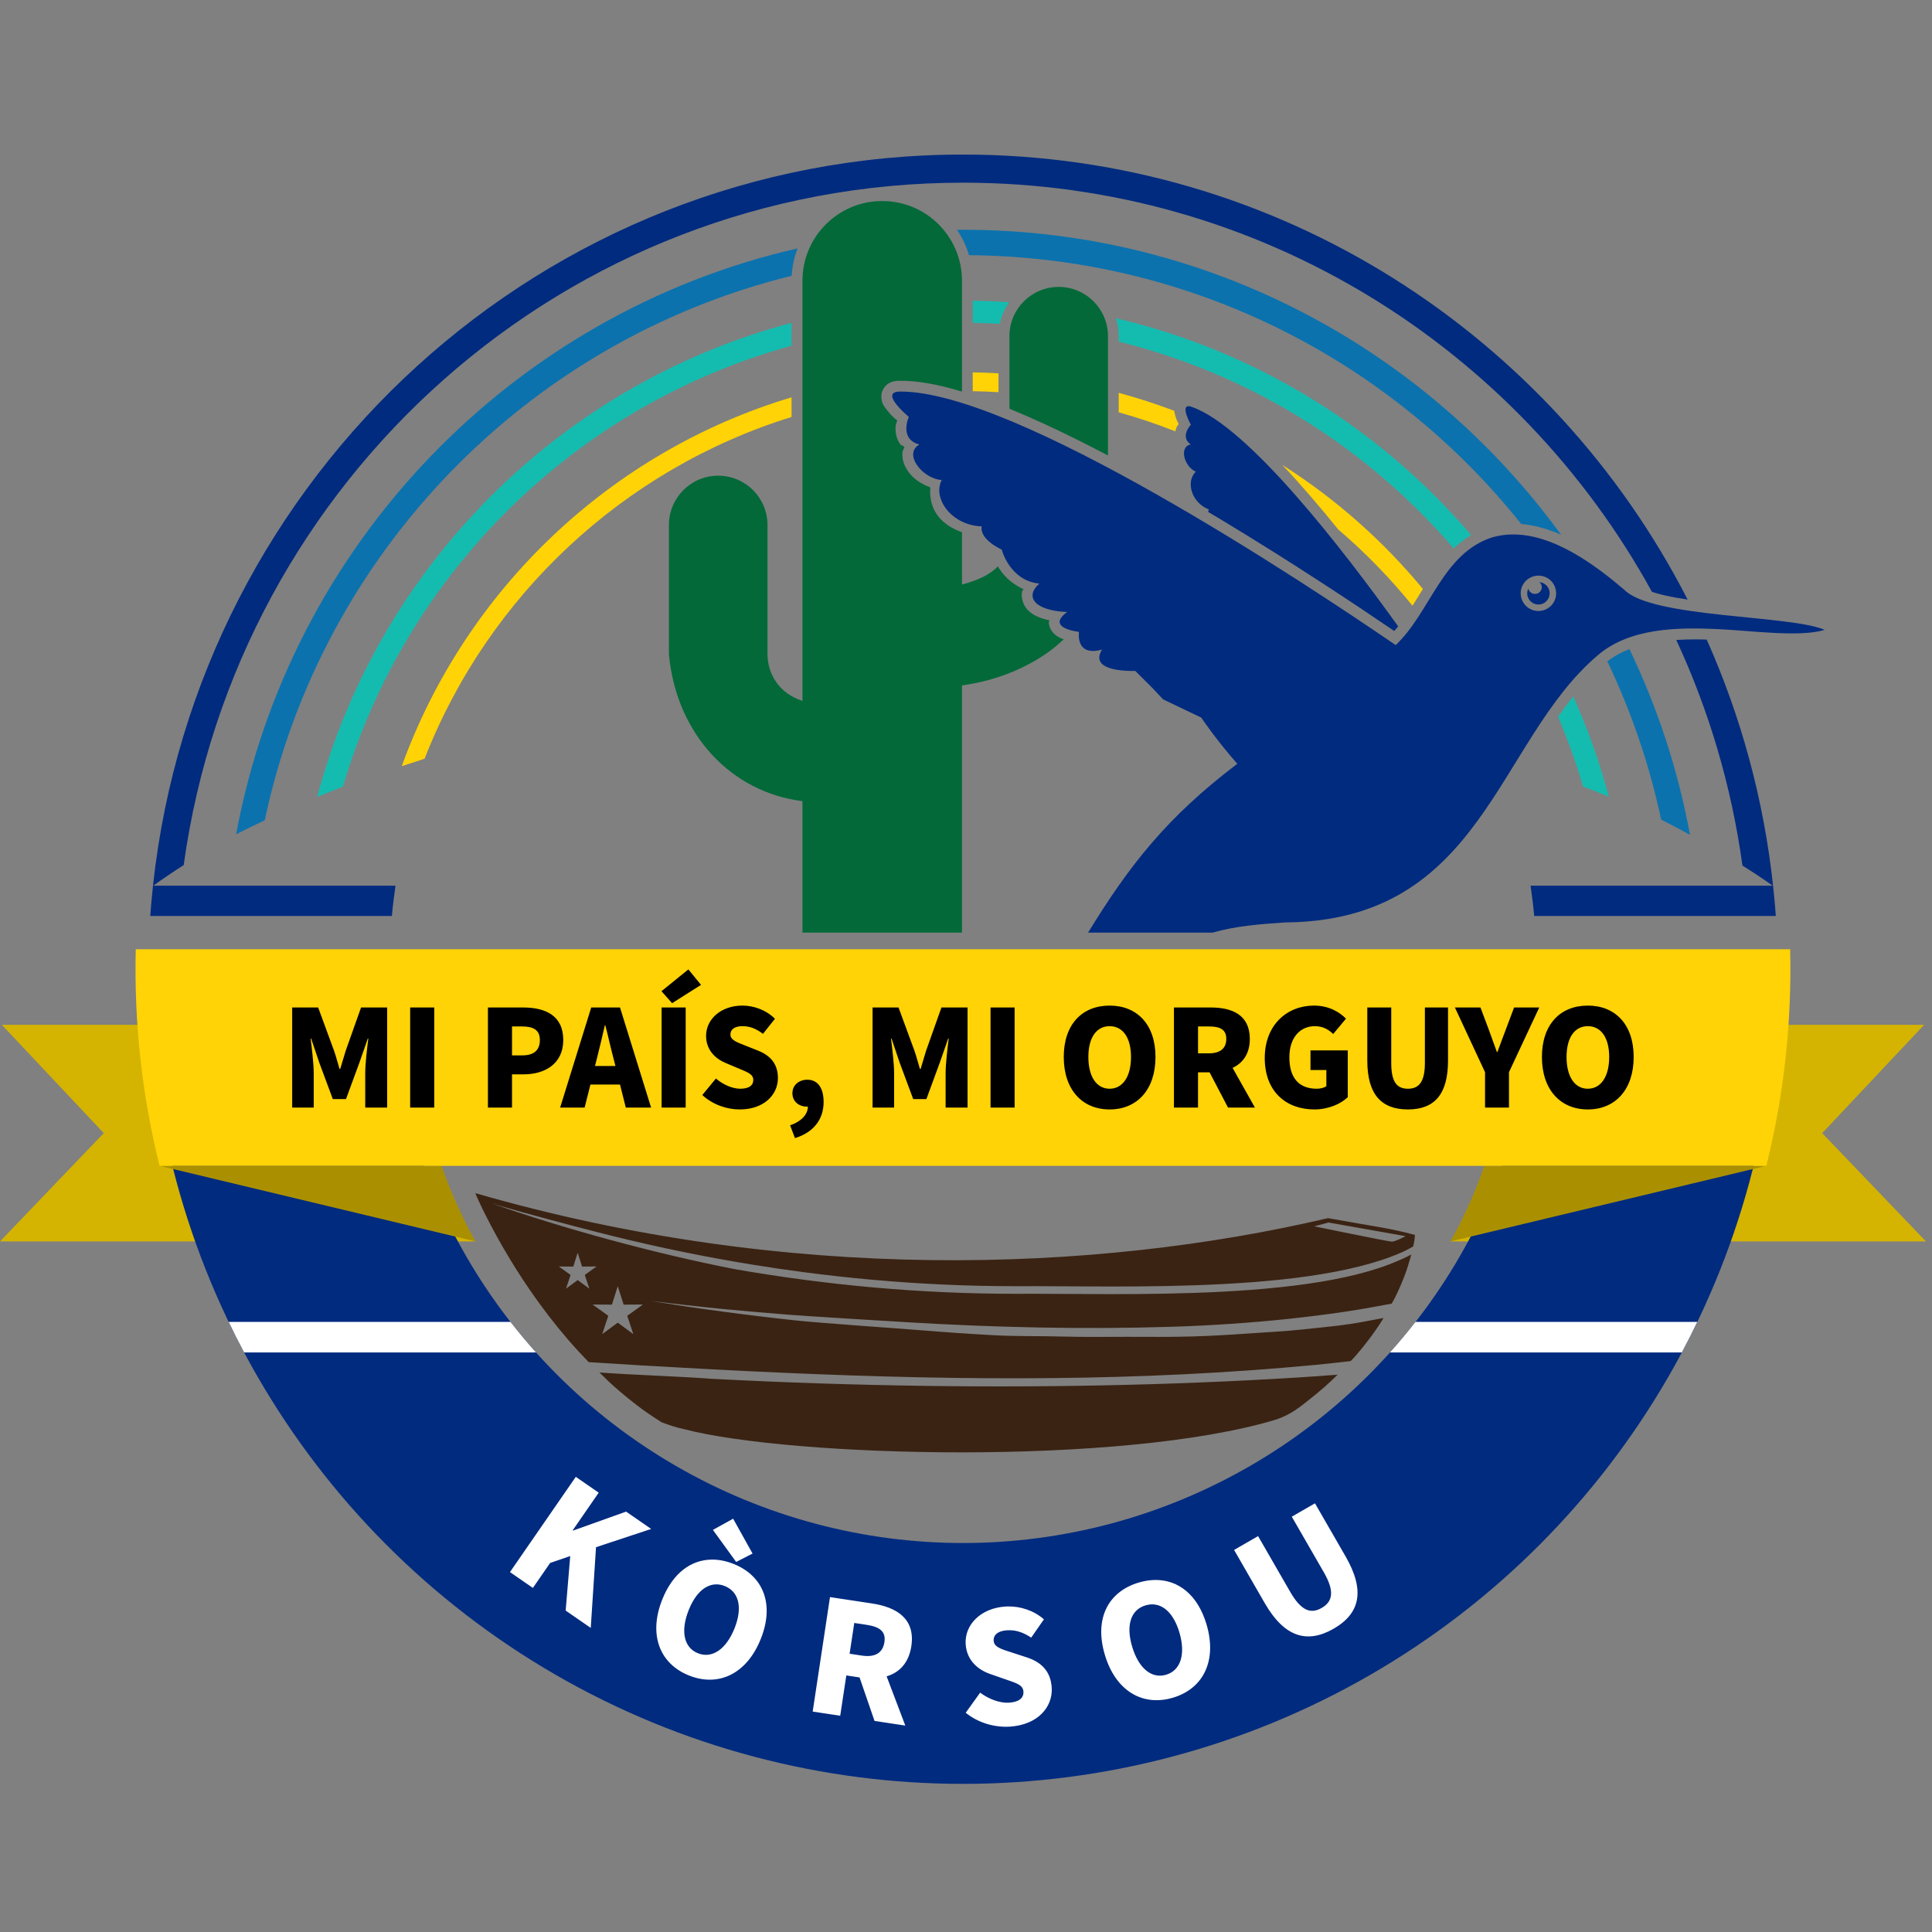 <svg width="300" height="300" viewBox="0 0 300 300" fill="none" xmlns="http://www.w3.org/2000/svg">
<rect x="0" y="0" width="300" height="300" fill="#808080" stroke="none"/>
<path d="M73.797 185.269C74.134 186.022 74.391 186.635 74.872 187.622C75.696 189.31 76.733 191.306 77.991 193.496C78.619 194.59 79.303 195.733 80.042 196.911C80.781 198.088 81.577 199.3 82.429 200.532C83.281 201.763 84.19 203.015 85.156 204.272C86.122 205.529 87.147 206.792 88.229 208.046C89.237 209.214 90.307 210.371 91.417 211.512C94.245 211.688 97.126 211.877 99.914 212.04C107.206 212.465 114.383 212.845 121.477 213.157C128.571 213.469 135.583 213.713 142.536 213.86C146.013 213.934 149.475 213.983 152.927 214.006C156.379 214.029 159.821 214.025 163.255 213.991C166.69 213.957 170.115 213.892 173.538 213.795C176.962 213.697 180.385 213.567 183.805 213.4C187.225 213.233 190.642 213.028 194.066 212.785C197.49 212.541 200.919 212.257 204.352 211.931C206.149 211.76 207.944 211.549 209.732 211.352C209.955 211.109 210.182 210.89 210.402 210.639C211.161 209.774 211.905 208.863 212.623 207.909C213.341 206.955 214.033 205.956 214.688 204.914C214.74 204.831 214.783 204.737 214.835 204.653L214.266 204.76C212.798 205.035 211.373 205.322 209.864 205.557C207.389 205.944 204.827 206.15 202.19 206.443C199.553 206.736 196.416 206.879 193.634 207.077C190.851 207.274 188.386 207.425 185.086 207.526C181.786 207.627 178.416 207.577 174.986 207.579C171.556 207.582 168.545 207.636 165.001 207.538C161.458 207.441 157.86 207.527 154.221 207.328C150.582 207.128 146.9 206.878 143.182 206.575C139.464 206.273 127.276 205.437 123.496 205.03C119.717 204.623 115.912 204.163 112.088 203.65C108.421 203.157 104.736 202.61 101.044 202.019C104.891 202.459 108.668 202.921 112.684 203.302C115.892 203.606 119.146 203.889 122.438 204.146C125.731 204.403 137.499 205.115 140.856 205.316C144.214 205.517 147.599 205.688 151.001 205.825C154.403 205.962 157.821 206.066 161.247 206.131C164.673 206.195 168.107 206.221 171.538 206.205C174.969 206.189 178.398 206.13 181.812 206.024C185.227 205.918 188.214 205.764 191.196 205.56C194.179 205.356 197.142 205.103 200.075 204.793C203.008 204.482 205.913 204.116 208.779 203.69C211.255 203.323 213.685 202.89 216.093 202.43C216.233 202.168 216.394 201.927 216.529 201.661C217.098 200.534 217.619 199.365 218.079 198.155C218.492 197.07 218.838 195.942 219.146 194.792L218.561 195.1C218.067 195.359 217.648 195.522 217.184 195.728C216.235 196.149 215.214 196.539 214.13 196.897C213.046 197.256 211.901 197.585 210.701 197.885C209.501 198.185 208.248 198.456 206.952 198.702C205.656 198.947 204.318 199.167 202.945 199.363C201.572 199.559 200.164 199.732 198.732 199.884C195.868 200.187 192.908 200.408 189.923 200.567C186.938 200.725 183.929 200.823 180.97 200.879C178.011 200.936 175.103 200.953 172.318 200.952C166.75 200.949 161.68 200.874 157.682 200.902H157.675C154.007 200.902 150.347 200.817 146.698 200.653C143.047 200.49 139.406 200.248 135.778 199.926C132.15 199.605 128.537 199.206 124.936 198.732C121.335 198.258 117.747 197.709 114.176 197.088C101.861 194.694 87.354 190.747 76.332 186.846C76.842 187.001 77.353 187.158 77.865 187.31C81.341 188.343 89.103 190.394 92.62 191.296C96.137 192.198 99.675 193.036 103.231 193.801C106.786 194.567 110.357 195.263 113.946 195.887C114.843 196.043 115.744 196.194 116.643 196.341C119.341 196.782 122.047 197.181 124.762 197.538C125.667 197.657 126.571 197.771 127.478 197.88C129.291 198.099 131.109 198.3 132.929 198.481C133.839 198.572 134.749 198.659 135.661 198.739C139.307 199.063 142.967 199.307 146.638 199.472C150.308 199.636 153.991 199.72 157.681 199.72H157.689C161.663 199.693 166.736 199.767 172.317 199.77H172.322C175.112 199.771 178.028 199.755 180.999 199.698C183.969 199.641 186.992 199.542 189.996 199.382C191.498 199.303 192.997 199.209 194.48 199.095C195.963 198.981 197.431 198.848 198.878 198.695C200.324 198.541 201.746 198.367 203.138 198.169C204.529 197.97 205.889 197.746 207.207 197.496C208.526 197.246 209.803 196.969 211.031 196.662C212.259 196.355 213.436 196.019 214.556 195.649C215.676 195.278 216.739 194.874 217.734 194.432C218.365 194.152 218.903 193.844 219.435 193.549C219.479 193.356 219.522 193.163 219.563 192.968C219.687 192.377 219.628 192.373 219.72 191.765C215.618 190.659 213.967 190.554 206.208 189.153C169.769 197.696 122.225 199.275 73.799 185.269L73.797 185.269ZM206.29 189.83L218.266 191.953C218.266 191.953 216.652 192.803 216.142 192.803C215.632 192.803 204.081 190.425 204.081 190.425L206.29 189.83ZM89.702 194.525L90.383 196.671L92.635 196.656L90.805 197.968L91.515 200.105L89.702 198.769L87.889 200.105L88.599 197.968L86.769 196.656L89.02 196.671L89.702 194.525ZM95.927 199.722L96.836 202.584L99.839 202.564L97.398 204.313L98.344 207.162L95.927 205.381L93.51 207.162L94.457 204.313L92.016 202.564L95.019 202.584L95.927 199.722ZM93.076 213.117C93.853 213.868 94.611 214.628 95.434 215.354C96.754 216.516 98.134 217.642 99.575 218.716C100.576 219.461 101.645 220.145 102.705 220.836C103.835 221.272 104.99 221.656 106.18 221.911C122.832 226.261 173.955 227.671 198.037 220.464C200.58 219.639 202.061 218.298 203.48 217.186C204.226 216.599 204.991 215.965 205.763 215.283C206.406 214.716 207.055 214.096 207.703 213.464L206.232 213.567C205.643 213.608 205.106 213.663 204.539 213.701C199.862 214.015 195.067 214.282 190.171 214.505C185.276 214.728 180.279 214.904 175.19 215.032C170.102 215.159 164.922 215.239 159.665 215.267C154.409 215.296 149.075 215.274 143.676 215.198C138.277 215.123 132.814 214.997 127.297 214.816C121.78 214.634 116.21 214.397 110.601 214.105C104.659 213.67 98.523 213.522 93.075 213.117L93.076 213.117Z" fill="#3A2313"/>
<path d="M31.938 159.136L73.844 192.77H0L16.113 175.953L0.289 159.136H31.938Z" fill="#D4B400"/>
<path d="M267.125 159.136L225.219 192.77H299.063L282.951 175.953L298.775 159.136H267.125Z" fill="#D4B400"/>
<path d="M23.027 150.505C23.027 195.671 47.165 237.478 86.28 260.062C125.395 282.646 173.672 282.645 212.788 260.062C251.903 237.479 276.04 195.672 276.04 150.505H238.617C238.617 182.361 221.663 211.726 194.076 227.653C166.488 243.581 132.582 243.581 104.995 227.653C77.407 211.725 60.453 182.36 60.453 150.505H23.027Z" fill="#002B7F"/>
<path d="M230.501 181.026C230.051 182.26 229.612 183.499 229.109 184.71C228.37 186.488 227.573 188.24 226.722 189.964C226.252 190.915 225.726 191.835 225.223 192.768L274.285 181.026H271.57L230.501 181.026Z" fill="#AA9000"/>
<path d="M68.561 181.026C69.011 182.26 69.45 183.499 69.953 184.71C70.692 186.488 71.489 188.24 72.341 189.964C72.81 190.915 73.337 191.835 73.84 192.768L24.777 181.026H27.492L68.561 181.026Z" fill="#AA9000"/>
<path d="M149.54 24.001C84.328 24.001 30.642 73.72 23.758 137.526C23.751 137.595 23.745 137.664 23.738 137.733C23.68 138.283 23.625 138.833 23.574 139.384C23.483 140.331 23.398 141.28 23.336 142.234H60.849C60.993 140.651 61.188 139.083 61.412 137.526H23.817C25.311 136.441 26.88 135.376 28.524 134.332C36.779 74.446 87.771 28.367 149.542 28.367C195.626 28.367 235.703 54.016 256.518 91.908C257.11 92.099 257.758 92.281 258.461 92.441C259.558 92.689 260.772 92.907 262.053 93.104C241.035 52.076 198.546 24 149.542 24L149.54 24.001ZM263.101 99.283C262.174 99.284 261.233 99.313 260.291 99.372C265.348 110.276 268.87 122.048 270.566 134.41C272.203 135.429 273.769 136.468 275.261 137.526H237.668C237.892 139.084 238.087 140.652 238.231 142.235H275.745C275.682 141.258 275.594 140.288 275.501 139.32C275.464 138.92 275.423 138.522 275.382 138.124C275.362 137.925 275.343 137.725 275.323 137.526H275.319C273.865 124.048 270.316 111.202 265.017 99.316C264.385 99.298 263.753 99.282 263.101 99.283Z" fill="#002B7F"/>
<path d="M151.044 46.698V50.132C152.454 50.153 153.856 50.203 155.251 50.281C155.51 49.06 156.01 47.926 156.697 46.93C154.826 46.802 152.941 46.725 151.044 46.698ZM173.285 49.417C173.564 50.3 173.715 51.238 173.715 52.21V53.05C194.292 58.137 212.353 69.569 225.72 85.155C226.535 84.38 227.428 83.674 228.435 83.081C214.327 66.57 195.136 54.539 173.285 49.417ZM122.911 50.138C87.043 59.644 58.795 87.891 49.25 123.75C50.561 123.206 51.895 122.673 53.252 122.151C63.007 88.927 89.454 62.866 122.912 53.687L122.911 50.138ZM244.292 108.145C243.481 109.156 242.7 110.212 241.939 111.299C243.43 114.815 244.731 118.432 245.82 122.141C247.174 122.651 248.506 123.173 249.814 123.704C248.382 118.334 246.526 113.136 244.292 108.145Z" fill="#14BCB0"/>
<path d="M149.538 35.677C149.224 35.677 148.911 35.684 148.597 35.687C149.413 36.88 150.048 38.206 150.467 39.623C185.199 39.908 216.094 56.142 236.215 81.366C238.347 81.547 240.429 82.17 242.393 83.029C221.528 54.34 187.715 35.677 149.538 35.677ZM123.849 38.567C79.525 48.713 44.983 84.543 36.672 129.542C38.112 128.806 39.592 128.084 41.11 127.376C49.913 85.849 81.913 52.921 122.935 42.822C123.017 41.33 123.335 39.901 123.849 38.567ZM253.016 100.795C251.771 101.276 250.611 101.898 249.587 102.701C253.283 110.436 256.111 118.667 257.943 127.267C259.48 128.04 260.973 128.829 262.421 129.634C260.556 119.492 257.356 109.817 253.016 100.795Z" fill="#0471B0" fill-opacity="0.941"/>
<path d="M151.043 57.821V60.745C152.385 60.767 153.72 60.818 155.048 60.898V57.968C153.72 57.89 152.385 57.843 151.043 57.821ZM173.714 60.999V64.024C176.711 64.86 179.643 65.849 182.505 66.979C182.545 66.792 182.596 66.617 182.653 66.459C182.79 66.081 182.864 66.108 183.031 65.848C182.849 65.477 182.74 65.35 182.571 64.775C182.486 64.484 182.362 64.176 182.34 63.791C179.528 62.724 176.65 61.791 173.714 60.999ZM122.911 61.696C94.805 70.122 72.31 91.541 62.383 118.972C63.55 118.58 64.731 118.195 65.926 117.817C75.804 92.537 96.799 72.845 122.912 64.747L122.911 61.696ZM199.104 72.18C202.004 75.244 204.951 78.688 207.781 82.196C211.984 85.787 215.852 89.759 219.331 94.06C219.692 93.49 220.052 92.906 220.417 92.311C220.591 92.027 220.771 91.737 220.949 91.45C214.736 83.939 207.361 77.424 199.104 72.18Z" fill="#FFD305"/>
<path d="M136.991 31.214C130.151 31.213 124.606 36.756 124.606 43.596V108.828C121.031 107.712 119.213 104.711 119.173 101.628V81.516C119.173 77.291 115.749 73.865 111.523 73.865C107.298 73.864 103.871 77.29 103.871 81.516V101.628C105.061 114.215 113.71 123.064 124.606 124.399V144.815H149.375V106.429C153.491 105.866 157.751 104.5 161.722 101.98C162.921 101.22 164.086 100.307 165.18 99.264C165.015 99.22 164.833 99.157 164.567 99.021C164.226 98.847 163.867 98.626 163.528 98.252C163.188 97.879 162.876 97.287 162.857 96.631C162.853 96.511 162.941 96.436 162.951 96.323C161.57 96.024 160.365 95.57 159.54 94.667C158.881 93.945 158.515 92.835 158.711 91.836C158.738 91.695 158.889 91.62 158.932 91.486C156.82 90.539 155.612 89.093 154.943 87.944C153.566 89.397 151.558 90.172 149.375 90.767V82.647C147.886 82.129 146.607 81.309 145.716 80.207C144.671 78.915 144.328 77.289 144.462 75.678C143.062 75.168 141.818 74.358 141.021 73.206C140.466 72.404 140.059 71.464 140.118 70.372C140.136 70.042 140.317 69.728 140.448 69.404C140.255 69.223 139.912 69.166 139.768 68.957C139.22 68.166 139.059 67.298 139.052 66.581C139.046 65.861 139.186 65.76 139.323 65.303C138.881 64.917 138.479 64.63 137.843 63.813C137.368 63.204 136.76 62.613 136.865 61.295C136.917 60.636 137.424 59.848 138.012 59.516C138.6 59.183 139.152 59.127 139.737 59.123C142.553 59.105 145.804 59.724 149.375 60.804V43.598C149.375 36.758 143.833 31.215 136.994 31.216L136.991 31.214ZM164.394 44.55C160.168 44.55 156.744 47.976 156.744 52.202V63.466C158.544 64.205 160.394 65.014 162.289 65.887C165.457 67.347 168.733 68.983 172.046 70.727V52.202C172.046 47.976 168.62 44.55 164.394 44.55Z" fill="#036939"/>
<path d="M139.752 60.802C136.383 60.823 141.124 64.734 141.124 64.734C141.124 64.734 139.549 68.183 142.771 69.022C140.187 70.454 143.237 74.352 146.231 74.535C144.755 77.385 147.761 81.585 152.438 81.733C152.092 83.838 155.543 85.33 155.543 85.33C155.543 85.33 156.767 90.167 161.391 90.616C159.034 92.701 160.7 94.829 165.705 95.033C162.267 97.56 167.549 98.116 167.549 98.116C167.549 98.116 166.909 102.025 171.128 100.866C168.851 104.509 176.292 104.182 176.292 104.182L178.889 106.774L180.604 108.598L186.521 111.423C186.521 111.423 188.837 114.877 192.13 118.601C181.119 126.939 175.311 134.458 168.957 144.813H188.305C191.86 143.794 195.546 143.506 199.51 143.235C230.311 143.029 232.34 115.14 248.077 101.771C253.097 97.423 260.738 97.42 266.541 97.678C271.707 97.891 279.439 99.015 283.332 97.802C277.911 95.468 256.476 95.997 252.191 91.554C247.693 87.734 241.091 82.774 234.545 82.997C233.61 83.029 232.677 83.167 231.75 83.429C223.974 85.911 222.145 95.027 216.725 100.173C202.173 90.196 157.618 60.69 139.752 60.801L139.752 60.802ZM184.545 63.074C183.325 63.087 184.918 65.949 184.918 65.949C184.918 65.949 183.15 67.799 184.898 69.013C182.998 69.371 183.919 72.488 185.682 73.24C184.117 74.731 184.938 78.029 187.727 79.119C187.66 79.237 187.622 79.36 187.595 79.484C188.248 79.873 188.905 80.262 189.552 80.651C200.613 87.311 210.518 93.901 216.501 97.981C216.707 97.748 216.91 97.51 217.107 97.263C208.399 85.117 193.746 66.181 185.02 63.166C184.828 63.1 184.672 63.071 184.545 63.072L184.545 63.074ZM238.965 89.379C239.235 89.386 239.508 89.433 239.776 89.525C241.208 90.014 241.979 91.587 241.49 93.018C241 94.45 239.428 95.221 237.996 94.732C236.564 94.242 235.793 92.67 236.283 91.238C236.681 90.075 237.793 89.348 238.965 89.379ZM239.053 90.399C239.36 90.674 239.492 91.11 239.353 91.518C239.166 92.065 238.562 92.355 238.003 92.164C237.642 92.04 237.392 91.747 237.308 91.408C237.284 91.46 237.258 91.51 237.24 91.566C236.926 92.481 237.408 93.463 238.324 93.776C239.24 94.089 240.221 93.606 240.534 92.691C240.847 91.775 240.364 90.794 239.449 90.481C239.317 90.436 239.185 90.412 239.053 90.399Z" fill="#002B7F"/>
<path d="M21.081 147.403C20.801 158.882 22.073 170.179 24.778 181.036H274.278C276.982 170.178 278.255 158.882 277.975 147.403H21.081Z" fill="#FFD305"/>
<path d="M106.89 150.529L102.713 153.913L104.363 155.772L108.854 152.932L106.89 150.529ZM115.279 156.148C111.979 156.148 109.639 158.237 109.639 160.848C109.639 163.104 111.164 164.462 112.793 165.109L114.778 165.945C116.115 166.509 116.971 166.801 116.971 167.7C116.971 168.535 116.323 169.057 114.945 169.057C113.712 169.057 112.271 168.41 111.164 167.47L109.054 170.039C110.663 171.522 112.835 172.274 114.861 172.274C118.621 172.274 120.794 169.997 120.794 167.407C120.794 165.214 119.645 163.919 117.723 163.146L115.781 162.373C114.402 161.83 113.42 161.495 113.42 160.639C113.42 159.803 114.13 159.344 115.279 159.344C116.491 159.344 117.452 159.762 118.475 160.535L120.334 158.195C118.976 156.838 117.075 156.148 115.279 156.148ZM172.301 156.148C168.061 156.148 165.179 159.031 165.179 164.128C165.179 169.225 168.061 172.274 172.301 172.274C176.542 172.274 179.424 169.225 179.424 164.128C179.424 159.052 176.542 156.148 172.301 156.148ZM204.034 156.148C199.877 156.148 196.389 159.114 196.389 164.295C196.389 169.559 199.773 172.274 204.097 172.274C206.27 172.274 208.192 171.418 209.278 170.374V163.105H203.492V166.154H205.956V168.661C205.622 168.911 205.037 169.057 204.473 169.057C201.59 169.057 200.212 167.261 200.212 164.17C200.212 161.141 201.862 159.344 204.16 159.344C205.455 159.344 206.27 159.866 207.022 160.556L209.005 158.175C207.94 157.109 206.311 156.148 204.034 156.148ZM246.554 156.148C242.313 156.148 239.43 159.031 239.43 164.128C239.43 169.225 242.313 172.274 246.554 172.274C250.794 172.274 253.676 169.225 253.676 164.128C253.676 159.052 250.794 156.148 246.554 156.148ZM45.371 156.441V171.982H48.713V166.655C48.713 165.109 48.421 162.79 48.233 161.266H48.317L49.569 164.985L51.679 170.666H53.726L55.815 164.985L57.111 161.266H57.194C57.006 162.791 56.713 165.109 56.713 166.655V171.982H60.119V156.441H56.066L53.685 163.146C53.392 164.044 53.142 165.026 52.828 165.987H52.724C52.431 165.026 52.181 164.044 51.867 163.146L49.403 156.441H45.371ZM63.69 156.441V171.982H67.429V156.441H63.69ZM75.765 156.441V171.982H79.504V166.822H81.322C84.602 166.822 87.463 165.193 87.463 161.495C87.463 157.652 84.644 156.441 81.218 156.441H75.765ZM91.805 156.441L86.979 171.982H90.781L91.68 168.41H96.275L97.173 171.982H101.1L96.275 156.441H91.805ZM102.732 156.441V171.982H106.472V156.441H102.732ZM135.494 156.441V171.982H138.836V166.655C138.836 165.109 138.543 162.79 138.355 161.266H138.438L139.692 164.985L141.802 170.666H143.849L145.938 164.985L147.232 161.266H147.317C147.129 162.791 146.836 165.109 146.836 166.655V171.982H150.24V156.441H146.188L143.807 163.146C143.514 164.044 143.264 165.026 142.951 165.987H142.846C142.554 165.026 142.303 164.044 141.99 163.146L139.525 156.441H135.494ZM153.812 156.441V171.982H157.55V156.441H153.812ZM182.289 156.441V171.982H186.028V166.509H187.824L190.686 171.982H194.863L191.396 165.819C193.005 165.067 194.07 163.606 194.07 161.329C194.07 157.569 191.313 156.441 187.991 156.441H182.289ZM212.314 156.441V164.671C212.314 169.914 214.466 172.274 218.623 172.274C222.759 172.274 224.848 169.914 224.848 164.671V156.441H221.255V165.068C221.255 168.013 220.315 169.057 218.623 169.057C216.91 169.057 216.032 168.013 216.032 165.068V156.441H212.314ZM225.917 156.441L230.596 166.488V171.982H234.314V166.488L239.014 156.441H235.108L233.813 159.887C233.374 161.057 232.956 162.143 232.518 163.355H232.434C231.995 162.143 231.599 161.057 231.181 159.887L229.885 156.441H225.917ZM93.915 159.219H93.999C94.416 160.806 94.813 162.665 95.231 164.211L95.565 165.527H92.39L92.724 164.211C93.121 162.666 93.539 160.848 93.915 159.219ZM172.301 159.344C174.349 159.344 175.623 161.12 175.623 164.128C175.623 167.157 174.349 169.057 172.301 169.057C170.254 169.057 169.001 167.157 169.001 164.128C169.001 161.12 170.254 159.344 172.301 159.344ZM246.554 159.344C248.601 159.344 249.875 161.12 249.875 164.128C249.875 167.157 248.601 169.057 246.554 169.057C244.507 169.057 243.253 167.157 243.253 164.128C243.253 161.12 244.507 159.344 246.554 159.344ZM79.507 159.386H81.031C82.828 159.386 83.83 159.929 83.83 161.496C83.83 163.02 82.953 163.877 81.136 163.877H79.507V159.386ZM186.031 159.386H187.702C189.477 159.386 190.417 159.867 190.417 161.329C190.417 162.791 189.477 163.563 187.702 163.563H186.031V159.386ZM125.362 167.658C124.067 167.658 123.044 168.494 123.044 169.747C123.044 171.084 124.109 171.835 125.258 171.835H125.446C125.446 173.005 124.485 174.112 122.689 174.739L123.441 176.723C126.324 175.846 127.89 173.82 127.89 171.125C127.89 168.953 126.992 167.658 125.362 167.658Z" fill="black"/>
<path d="M89.408 229.322L79.188 244.113L82.746 246.571L85.425 242.695L88.546 241.621L87.835 250.089L91.731 252.781L92.55 240.247L101.116 237.414L97.22 234.722L88.987 237.667L88.928 237.626L92.966 231.782L89.408 229.322ZM204.189 233.435L200.588 235.51L205.571 244.157C207.272 247.109 206.934 248.698 205.238 249.675C203.521 250.665 202.038 250.125 200.337 247.173L195.354 238.526L191.628 240.674L196.382 248.922C199.41 254.177 202.93 255.3 207.096 252.899C211.241 250.51 211.972 246.938 208.943 241.683L204.189 233.435ZM113.839 235.822L110.7 237.563L114.311 242.539L116.858 241.238L113.839 235.822ZM110.558 242.172C107.315 242.188 104.47 244.263 102.833 248.372C100.652 253.849 102.444 258.36 107.001 260.175C111.559 261.99 115.962 259.946 118.143 254.468C120.316 249.013 118.461 244.659 113.903 242.844C112.764 242.39 111.639 242.167 110.558 242.172ZM179.409 245.336C178.579 245.341 177.716 245.473 176.834 245.733C172.13 247.124 169.877 251.266 171.549 256.92C173.22 262.575 177.417 265.013 182.122 263.622C186.826 262.232 189.024 257.904 187.353 252.249C186 247.674 183.007 245.315 179.409 245.336L179.409 245.336ZM111.315 246.021C111.716 246.03 112.125 246.115 112.538 246.279C114.738 247.155 115.347 249.609 114.06 252.842C112.763 256.097 110.58 257.594 108.38 256.718C106.18 255.842 105.647 253.262 106.943 250.007C107.989 247.381 109.576 245.983 111.315 246.021ZM128.881 247.997L126.193 265.773L130.469 266.419L131.416 260.16L133.471 260.471L135.797 267.226L140.576 267.948L137.675 260.301C139.645 259.719 141.116 258.23 141.51 255.626C142.161 251.325 139.202 249.559 135.403 248.984L128.881 247.997ZM178.722 249.13C180.639 249.023 182.275 250.576 183.138 253.496C184.131 256.856 183.341 259.382 181.07 260.054C178.799 260.725 176.786 259.027 175.793 255.667C174.806 252.33 175.614 249.95 177.885 249.278C178.169 249.195 178.449 249.145 178.722 249.13ZM156.503 249.447C156.372 249.45 156.241 249.454 156.112 249.463C152.302 249.706 149.755 252.29 149.948 255.304C150.115 257.909 151.975 259.364 153.904 259.991L156.257 260.809C157.841 261.362 158.852 261.636 158.918 262.673C158.98 263.638 158.271 264.288 156.68 264.39C155.257 264.481 153.545 263.84 152.198 262.837L149.952 265.958C151.918 267.552 154.481 268.259 156.82 268.11C161.161 267.832 163.501 265.043 163.31 262.053C163.148 259.521 161.725 258.111 159.45 257.361L157.151 256.612C155.519 256.087 154.361 255.773 154.298 254.784C154.236 253.82 155.021 253.237 156.348 253.152C157.746 253.062 158.886 253.474 160.125 254.29L162.099 251.452C160.535 250.077 158.465 249.415 156.503 249.447ZM132.65 252.013L134.561 252.302C136.592 252.609 137.584 253.321 137.331 254.993C137.078 256.665 135.869 257.387 133.838 257.08L131.927 256.791L132.65 252.013Z" fill="white"/>
<path d="M35.512 205.268C36.279 206.866 37.078 208.448 37.911 210.011H83.232C81.853 208.475 80.531 206.892 79.265 205.268H35.512ZM219.798 205.268C218.533 206.892 217.21 208.475 215.831 210.011H261.152C261.985 208.448 262.784 206.866 263.551 205.268H219.798Z" fill="white"/>
</svg>
